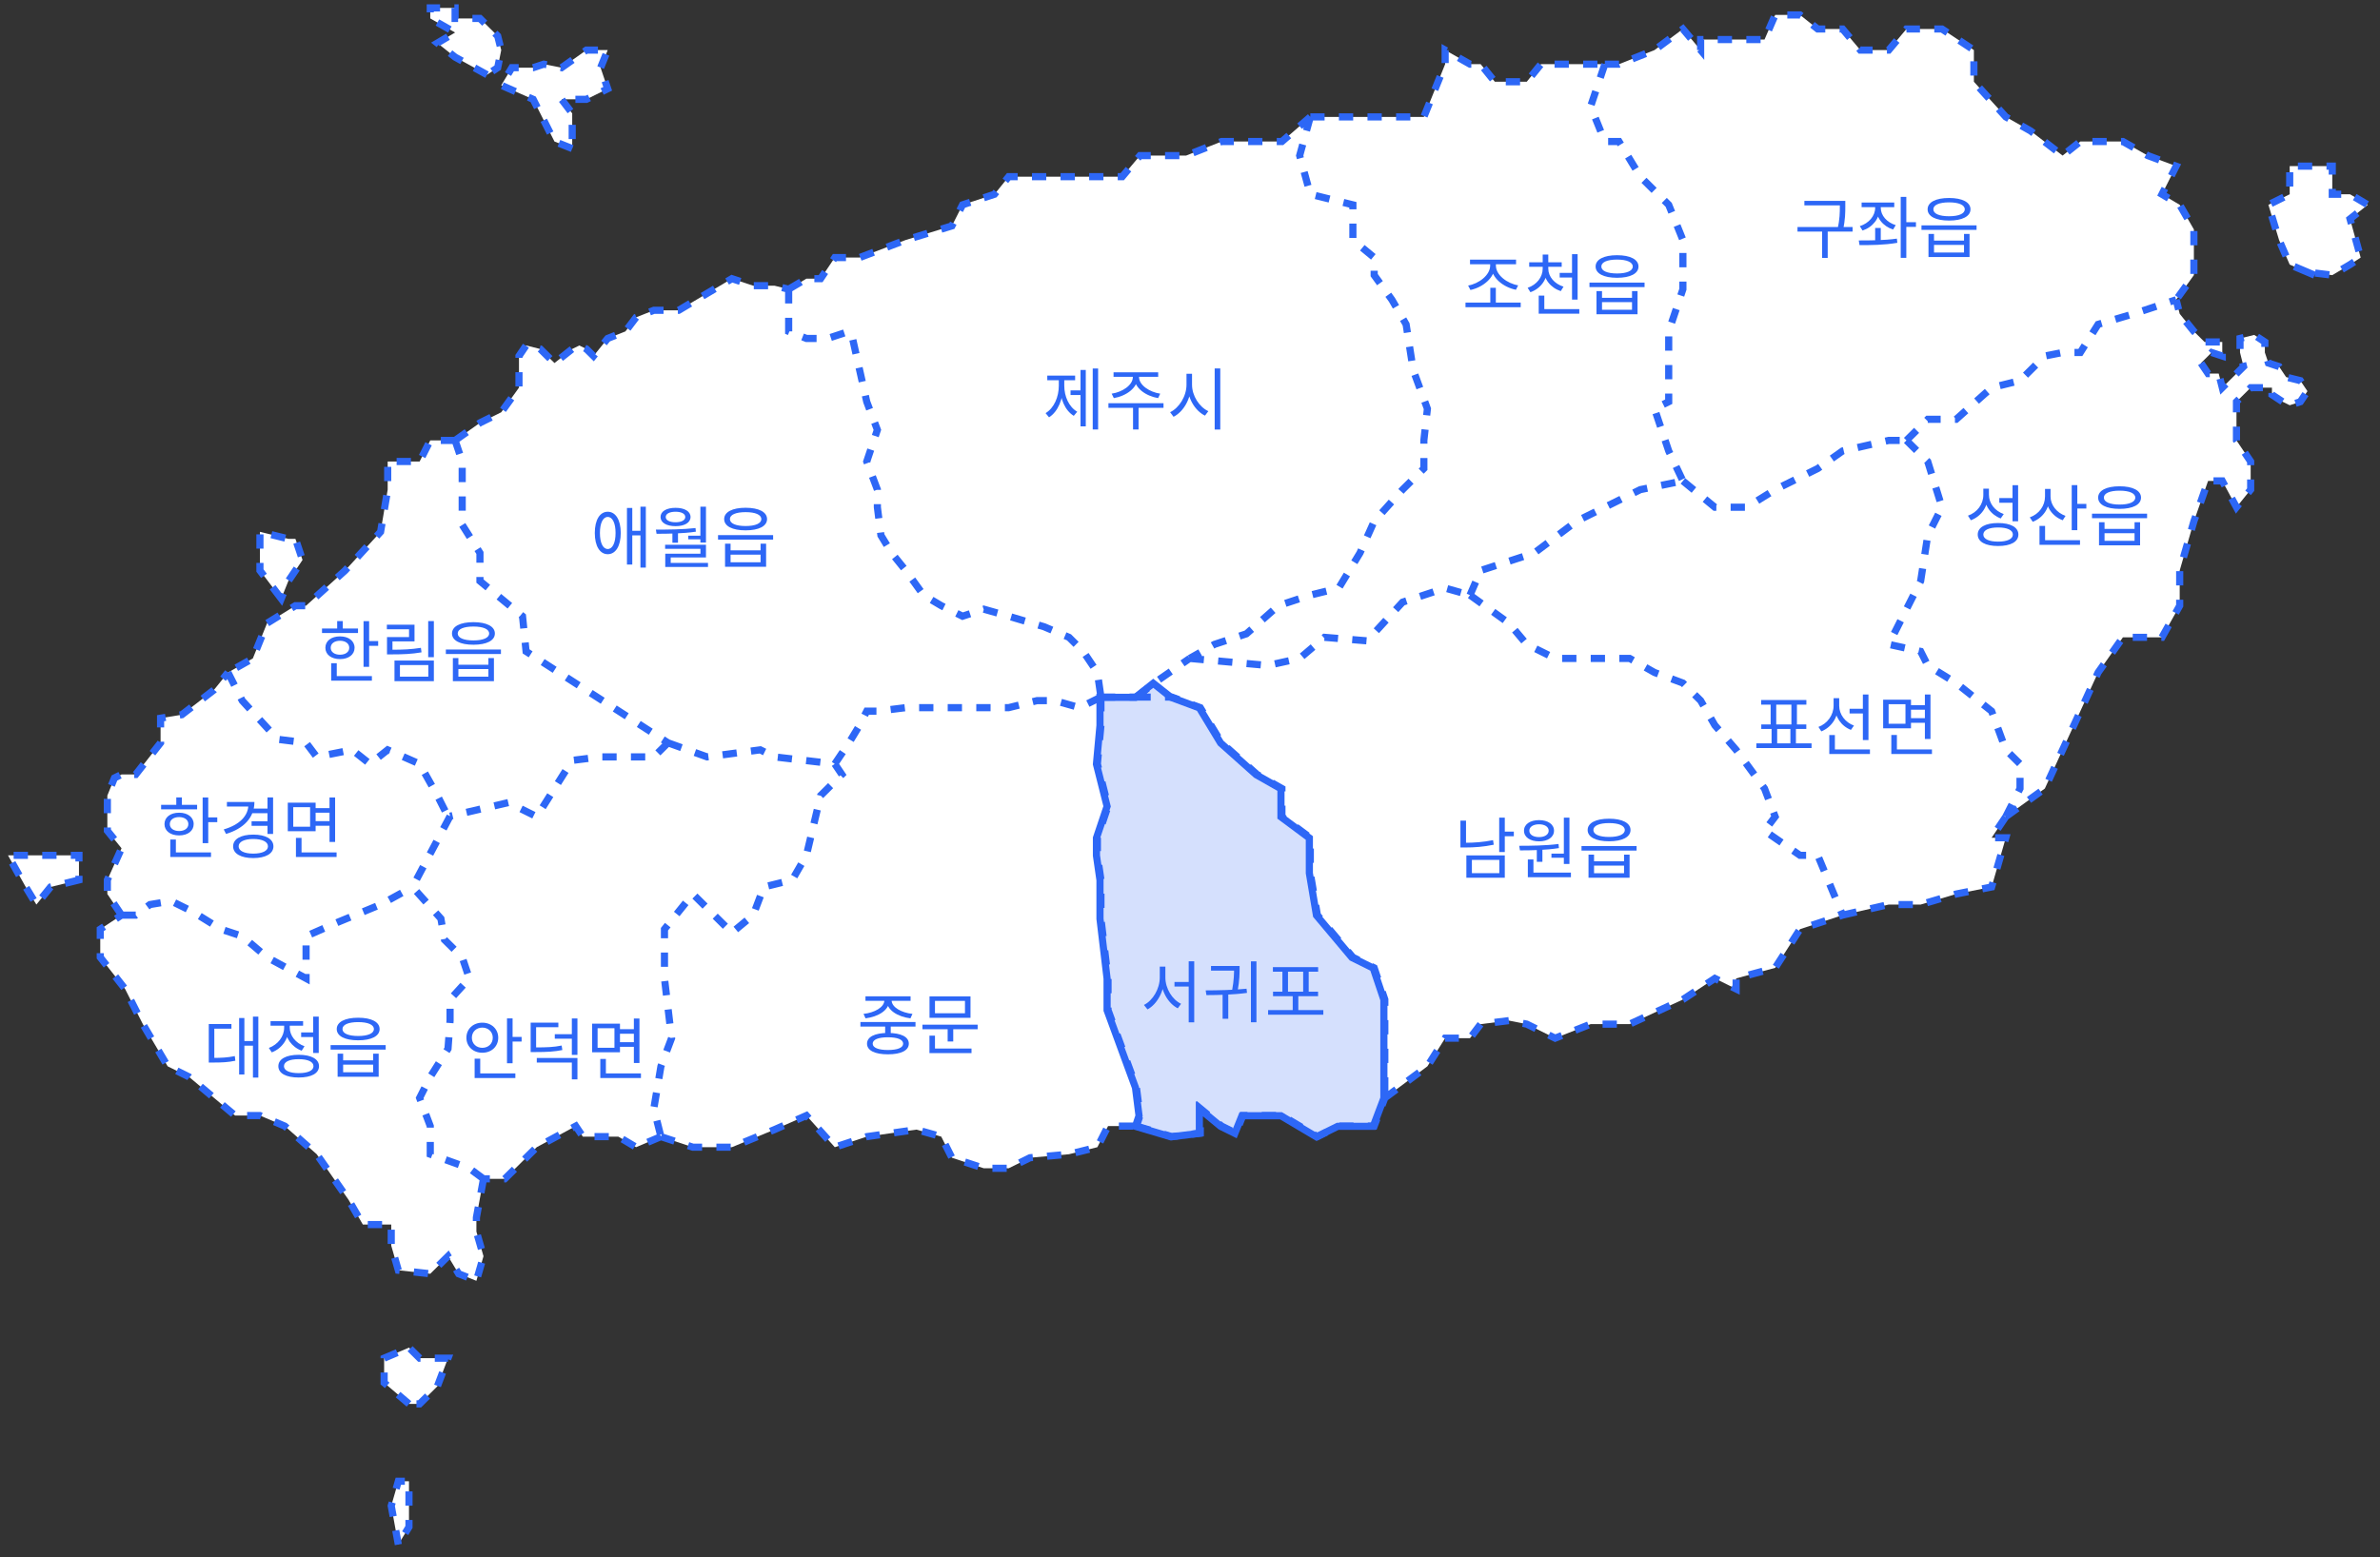 <svg width="353" height="231" viewBox="0 0 353 231" fill="none" xmlns="http://www.w3.org/2000/svg">
<rect x="0" y="0" width="353" height="231" fill="#333333" stroke="none"/>
<path d="M57.501 68.471H62.238L63.817 65.341H67.501L71.186 62.732L74.343 61.167L76.975 57.515V52.82L78.028 51.255L80.133 51.777L82.238 53.863L84.87 51.777L85.922 51.255L86.975 51.777L88.028 52.82L90.133 50.212L92.764 49.168L94.343 47.081L96.975 46.038H100.659L108.554 41.343L111.712 42.386H114.87L116.975 42.908L119.607 41.343H121.712L123.817 38.212H127.501L134.343 35.604L141.186 33.517L142.765 30.387L147.501 28.822L149.607 26.213H156.449H162.764H166.449L169.08 23.083H175.922L181.186 20.996H186.449H190.133L194.343 17.345H200.659H208.028H211.186L214.343 9.519V7.432L218.028 9.519H219.607L221.712 12.127H226.449L228.554 9.519H230.659H233.817H238.028H240.133L245.396 7.432L249.607 4.302L252.238 7.432V5.867H257.501H261.712L263.291 2.215H266.975L269.607 4.302H273.291L275.922 7.432H280.133L282.764 4.302H288.028L292.765 7.432V12.127L297.501 17.345L301.186 19.431L305.922 23.083L308.554 20.996H314.87L318.554 23.083L322.764 24.648L320.659 28.822L323.291 30.387L325.396 34.039V40.821L322.764 44.473L323.291 46.56L325.396 49.168L326.975 50.733H329.607V52.82L328.028 52.298L326.449 53.863L327.501 55.428H329.08L329.607 57.515L331.186 55.95L332.764 54.385L332.238 52.298V50.212L334.343 49.69L335.922 50.733V52.298L336.449 53.863L338.028 54.385L339.08 55.95L341.186 56.472L342.238 58.037L341.186 59.602L339.607 60.124L338.554 59.602L336.975 58.559V57.515H333.817L331.712 59.602V65.341L333.817 68.471V72.644L331.712 75.253L329.607 71.352H327.501L325.396 77.34L323.291 84.644V89.861L320.659 94.556H314.87L311.186 99.773L308.554 105.511L305.922 111.25L303.291 116.989L297.501 121.162L295.396 124.293H297.501L295.396 131.596L290.133 132.64L284.87 134.205H280.133L273.291 135.77L266.975 137.857L263.291 143.595L257.501 145.16V146.726L254.343 145.16L249.607 148.291L241.712 151.943H235.922L230.659 154.029L226.449 151.943L223.817 151.421L219.607 151.943L218.028 154.029H214.343L211.712 158.203L205.396 162.898L203.817 167.072H198.554L195.396 168.637L192.764 167.072L190.133 165.507H184.343L183.291 168.115L181.186 167.072L178.028 164.463V168.115L173.817 168.637L168.554 167.072H164.343L162.764 170.202L158.554 171.245L152.764 171.767L149.607 173.332H145.922L141.186 171.767L139.607 168.637L135.922 167.593L128.554 168.637L123.817 170.202L119.607 165.507L114.87 167.593L108.554 170.202H102.764L98.028 168.637L94.343 170.202L91.712 168.637H86.449L85.396 167.072L79.607 170.202L74.87 174.897H71.712L70.659 180.636V182.723L71.712 186.375L70.659 190.026L68.028 188.983L66.449 186.375L63.817 188.983L59.08 188.461L58.028 184.81V181.679H53.817L51.712 178.027L46.975 171.245L42.238 167.072L38.554 165.507H34.87L28.028 159.768L24.87 158.203L21.186 151.943L18.554 146.726L14.87 142.03V137.857L18.028 135.77L15.922 132.64V130.553L18.028 125.858L15.922 123.249V118.032L16.975 115.424L18.028 114.902H20.133L23.817 110.207V106.555L26.975 106.033L31.712 102.381L33.817 99.773L37.501 97.686L39.607 92.469L43.817 89.861H45.396L51.185 84.644L56.449 78.905L57.501 72.644V68.471Z" fill="white"/>
<path d="M338.028 35.604L339.607 39.256L342.238 40.374L345.922 40.821L348.554 39.256L350.133 38.212L348.554 32.474L351.186 30.387L348.554 28.822H345.922V24.648H339.607V28.822L336.449 30.387L338.028 35.604Z" fill="white"/>
<path d="M7.501 131.596L11.712 130.553V126.901H7.501H1.186L3.817 131.596L5.396 134.205L7.501 131.596Z" fill="white"/>
<path d="M38.554 84.644L41.712 88.817L42.764 86.209L44.87 83.078L43.817 79.948H42.764L38.554 78.905V84.644Z" fill="white"/>
<path d="M56.975 205.156L60.659 208.286H62.238L64.87 205.677L66.449 201.504H62.238L60.659 199.939L56.975 201.504V205.156Z" fill="white"/>
<path d="M58.028 223.415L59.08 229.154L60.659 226.545V223.415V219.763H59.08L58.028 223.415Z" fill="white"/>
<path d="M82.238 20.996L84.87 22.04V20.996V18.91V16.823L83.291 14.736H86.975L90.133 13.171L89.08 10.041L90.133 7.432H88.028H86.975L83.291 10.041L80.659 9.519L79.08 10.041H75.922L74.343 12.649L79.08 14.736L82.238 20.996Z" fill="white"/>
<path d="M67.501 8.476L72.238 11.084L73.817 10.041L74.343 7.432L73.817 5.345L71.186 2.737H67.501V1.172H63.817V2.737L67.501 4.824L64.87 6.389L67.501 8.476Z" fill="white"/>
<path d="M67.501 65.341H63.817L62.238 68.471H57.501V72.644L56.449 78.905L51.185 84.644L45.396 89.861H43.817L39.607 92.469L37.501 97.686L33.817 99.773M67.501 65.341L68.554 68.471V71.601V77.862L71.186 82.035V86.209L77.501 91.426L78.028 96.643L99.08 110.207M67.501 65.341L71.186 62.732L74.343 61.167L76.975 57.515V52.82L78.028 51.255L80.133 51.777L82.238 53.863L84.87 51.777L85.922 51.255L86.975 51.777L88.028 52.82L90.133 50.212L92.764 49.168L94.343 47.081L96.975 46.038H100.659L108.554 41.343L111.712 42.386H114.87L116.975 42.908M99.08 110.207L104.87 112.294L112.764 111.25L114.87 112.294L123.817 113.337M99.08 110.207L96.975 112.294H89.08L84.87 112.815L79.607 121.162L75.396 119.076L66.754 121.091M123.817 113.337L124.87 114.902L121.712 118.032L119.607 126.901L117.501 130.553L113.291 131.596L111.712 135.77L108.554 138.378L105.922 135.77L102.764 132.64L98.554 137.857V145.16L99.607 154.029L98.028 158.203L96.975 164.463L98.028 168.637M123.817 113.337L125.922 110.207L127.501 107.598L128.554 105.511H130.133L134.343 104.99H138.028H141.186H145.922H149.607L153.817 103.946H156.449L160.133 104.99L163.291 103.425M98.028 168.637L94.343 170.202L91.712 168.637H86.449L85.396 167.072L79.607 170.202L74.87 174.897H71.712M98.028 168.637L102.764 170.202H108.554L114.87 167.593L119.607 165.507L123.817 170.202L128.554 168.637L135.922 167.593L139.607 168.637L141.186 171.767L145.922 173.332H149.607L152.764 171.767L158.554 171.245L162.764 170.202L164.343 167.072H168.554M71.712 174.897L70.659 180.636V182.723L71.712 186.375L70.659 190.026L68.028 188.983L66.449 186.375L63.817 188.983L59.08 188.461L58.028 184.81V181.679H53.817L51.712 178.027L46.975 171.245L42.238 167.072L38.554 165.507H34.87L28.028 159.768L24.87 158.203L21.186 151.943L18.554 146.726L14.87 142.03V137.857L18.028 135.77M71.712 174.897L69.607 173.332L63.817 171.245V167.072L62.238 162.898L63.817 159.768L66.449 155.594L66.754 151.421V148.291L69.607 145.16L68.554 142.03L65.922 139.422L65.396 136.292L61.185 131.596M18.028 135.77L15.922 132.64V130.553L18.028 125.858L15.922 123.249V118.032L16.975 115.424L18.028 114.902H20.133L23.817 110.207V106.555L26.975 106.033L31.712 102.381L33.817 99.773M18.028 135.77H20.133L22.238 134.205L25.396 133.683L28.554 135.248L32.764 137.857L35.922 138.9L39.607 142.03L45.396 145.16V138.9L50.133 136.813L56.449 134.205L61.185 131.596M33.817 99.773L35.922 103.946L41.185 109.685L45.396 110.207L46.975 112.294L52.238 111.25L54.87 113.337L57.501 111.25L62.238 113.337L64.87 118.032L66.449 121.162L66.754 121.091M66.754 121.091L61.185 131.596M116.975 42.908V49.168L119.607 50.212H122.765L125.922 49.168L126.449 50.212L127.501 54.907L128.554 59.602L130.133 63.776L128.554 68.471L130.133 72.644V75.253L130.659 79.427L132.238 82.035L134.343 84.644L136.975 88.295L139.607 89.861L142.765 91.426L145.922 90.382L149.607 91.426L154.87 92.991L158.554 94.556L160.659 96.643L162.764 99.773L163.291 103.425M116.975 42.908L119.607 41.343H121.712L123.817 38.212H127.501L134.343 35.604L141.186 33.517L142.765 30.387L147.501 28.822L149.607 26.213H156.449H162.764H166.449L169.08 23.083H175.922L181.186 20.996H186.449H190.133L194.343 17.345M163.291 103.425V107.598L162.764 113.337L164.343 119.597L162.764 124.293V126.901L163.291 130.553V136.292L164.343 145.16V149.856L166.449 155.594L168.554 161.333L169.08 165.507L168.554 167.072M163.291 103.425H168.554M168.554 167.072L173.817 168.637L178.028 168.115V164.463L181.186 167.072L183.291 168.115L184.343 165.507H190.133L192.764 167.072L195.396 168.637L198.554 167.072H203.817L205.396 162.898M168.554 103.425H173.817L178.028 104.99L181.186 110.207L186.449 114.902L190.133 116.989V121.162L194.343 124.293V129.51L195.396 135.77L200.659 142.03L203.817 143.595L205.396 148.291V151.421V162.898M168.554 103.425L171.186 101.338L176.449 97.686M205.396 162.898L211.712 158.203L214.343 154.029H218.028L219.607 151.943L223.817 151.421L226.449 151.943L230.659 154.029L235.922 151.943H241.712L249.607 148.291L254.343 145.16L257.501 146.726V145.16L263.291 143.595L266.975 137.857L273.291 135.77M194.343 17.345L192.764 23.083L194.343 28.822L200.659 30.387V35.604L203.817 38.212V40.821L206.449 44.473L208.554 48.125L209.607 54.907L211.712 60.645L211.186 65.341V69.514L208.028 72.644L203.817 77.34L201.712 82.035L198.554 87.252L194.343 88.295L189.607 89.861L184.87 94.034L180.133 95.599L176.449 97.686M194.343 17.345H200.659H208.028H211.186L214.343 9.519V7.432L218.028 9.519H219.607L221.712 12.127H226.449L228.554 9.519H230.659H233.817H238.028M176.449 97.686L188.028 98.729L192.764 97.686L196.449 94.556L202.764 95.078L208.028 89.339L214.343 87.252L218.028 88.295M218.028 88.295L223.817 92.469L226.449 95.599L230.659 97.686H238.028H241.712L245.396 99.773L249.607 101.338L252.238 103.946L254.343 107.598L257.501 111.25L261.712 116.989L263.291 121.162L261.712 123.249L266.975 126.901H269.607L273.291 135.77M218.028 88.295L219.607 84.644L227.576 82.035L233.817 77.34L243.291 72.644L249.607 71.352M273.291 135.77L280.133 134.205H284.87L290.133 132.64L295.396 131.596L297.501 124.293H295.396L297.501 121.162M238.028 9.519L235.922 15.779L238.028 20.996H240.133L243.291 26.213L247.501 30.387L249.607 35.604V42.908L247.501 49.168V54.907V59.602L245.396 60.645L247.501 66.906L249.607 71.352M238.028 9.519H240.133L245.396 7.432L249.607 4.302L252.238 7.432V5.867H257.501H261.712L263.291 2.215H266.975L269.607 4.302H273.291L275.922 7.432H280.133L282.764 4.302H288.028L292.765 7.432V12.127L297.501 17.345L301.186 19.431L305.922 23.083L308.554 20.996H314.87L318.554 23.083L322.764 24.648L320.659 28.822L323.291 30.387L325.396 34.039V40.821L322.764 44.473M249.607 71.352L254.343 75.253H259.08L263.291 72.644L269.607 69.514L273.291 66.906L280.133 65.341H282.764M282.764 65.341L285.922 68.471L288.028 75.253L285.922 79.427L284.87 86.209L282.764 90.382L280.133 95.599L284.87 96.643L285.922 98.729L290.133 101.338L295.396 105.511L297.501 111.25L299.607 113.337V116.989L297.501 121.162M282.764 65.341L285.922 62.211H290.133L295.396 57.515L299.607 56.472L303.291 52.82L305.922 52.298H308.554L311.186 48.125L316.449 46.56L322.764 44.473M297.501 121.162L303.291 116.989L305.922 111.25L308.554 105.511L311.186 99.773L314.87 94.556H320.659L323.291 89.861V84.644L325.396 77.34L327.501 71.352H329.607L331.712 75.253L333.817 72.644V68.471L331.712 65.341V59.602L333.817 57.515H336.975V58.559L338.554 59.602L339.607 60.124L341.186 59.602L342.238 58.037L341.186 56.472L339.08 55.95L338.028 54.385L336.449 53.863L335.922 52.298V50.733L334.343 49.69L332.238 50.212V52.298L332.764 54.385L331.186 55.95L329.607 57.515L329.08 55.428H327.501L326.449 53.863L328.028 52.298L329.607 52.82V50.733H326.975L325.396 49.168L323.291 46.56L322.764 44.473M343.291 40.821L342.238 40.374M342.238 40.374L339.607 39.256L338.028 35.604L336.449 30.387L339.607 28.822V24.648H345.922V28.822H348.554L351.186 30.387L348.554 32.474L350.133 38.212L348.554 39.256L345.922 40.821L342.238 40.374ZM11.712 130.553L7.501 131.596L5.396 134.205L3.817 131.596L1.186 126.901H7.501H11.712V130.553ZM41.712 88.817L38.554 84.644V78.905L42.764 79.948H43.817L44.87 83.078L42.764 86.209L41.712 88.817ZM60.659 208.286L56.975 205.156V201.504L60.659 199.939L62.238 201.504H66.449L64.87 205.677L62.238 208.286H60.659ZM59.08 229.154L58.028 223.415L59.08 219.763H60.659V223.415V226.545L59.08 229.154ZM84.87 22.04L82.238 20.996L79.08 14.736L74.343 12.649L75.922 10.041H79.08L80.659 9.519L83.291 10.041L86.975 7.432H88.028H90.133L89.08 10.041L90.133 13.171L86.975 14.736H83.291L84.87 16.823V18.91V20.996V22.04ZM72.238 11.084L67.501 8.476L64.87 6.389L67.501 4.824L63.817 2.737V1.172H67.501V2.737H71.186L73.817 5.345L74.343 7.432L73.817 10.041L72.238 11.084Z" stroke="#2D67F6" stroke-width="1.061" stroke-dasharray="2.12 2.12"/>
<path d="M163.15 107.631V103.458H168.413L171.045 101.371L173.677 103.458L177.887 105.023L181.045 110.24L186.308 114.935L189.992 117.022V121.196L194.203 124.326V129.543L195.256 135.803L200.519 142.064L203.677 143.629L205.256 148.324V151.454V162.931L203.677 167.105H198.413L195.256 168.67L192.624 167.105L189.992 165.54H184.203L183.15 168.148L181.045 167.105L177.887 164.497V168.148L173.677 168.67L168.413 167.105L168.94 165.54L168.413 161.366L166.308 155.628L164.203 149.889V145.194L163.15 136.325V130.586L162.624 126.934V124.326L164.203 119.631L162.624 113.37L163.15 107.631Z" fill="#2D67F6" fill-opacity="0.2" stroke="#2D67F6" stroke-width="1.061" stroke-linecap="round"/>
<path d="M162.072 54.675V63.715H162.872V54.675H162.072ZM158.782 57.916V58.605H160.512V57.916H158.782ZM160.262 54.886V63.255H161.042V54.886H160.262ZM157.042 56.075V57.225C157.042 58.886 156.342 60.535 155.082 61.295L155.592 61.916C156.922 61.075 157.682 59.206 157.682 57.225V56.075H157.042ZM157.212 56.075V57.225C157.212 59.115 157.942 60.895 159.262 61.696L159.772 61.086C158.532 60.365 157.852 58.795 157.852 57.225V56.075H157.212ZM155.332 55.725V56.416H159.462V55.725H155.332ZM168.021 55.566V55.946C168.021 57.136 166.471 58.175 164.881 58.406L165.201 59.066C167.021 58.755 168.741 57.566 168.741 55.946V55.566H168.021ZM168.231 55.566V55.946C168.231 57.566 169.941 58.755 171.771 59.066L172.081 58.406C170.501 58.175 168.941 57.136 168.941 55.946V55.566H168.231ZM168.051 60.266V63.715H168.871V60.266H168.051ZM164.401 59.825V60.505H172.571V59.825H164.401ZM165.161 55.236V55.906H171.781V55.236H165.161ZM175.981 55.456V57.075C175.981 58.785 174.891 60.516 173.551 61.156L174.061 61.836C175.541 61.086 176.661 59.156 176.661 57.075V55.456H175.981ZM176.121 55.456V57.075C176.121 59.086 177.251 60.946 178.721 61.666L179.221 61.005C177.881 60.386 176.801 58.725 176.801 57.075V55.456H176.121ZM180.161 54.666V63.725H180.991V54.666H180.161Z" fill="#2D67F6"/>
<path d="M174.197 145.689V146.369H176.717V145.689H174.197ZM172.017 143.409V145.019C172.017 146.699 170.997 148.439 169.667 149.099L170.197 149.759C171.627 148.989 172.697 147.049 172.697 145.019V143.409H172.017ZM172.177 143.409V145.019C172.177 146.999 173.227 148.859 174.687 149.599L175.177 148.929C173.867 148.309 172.847 146.669 172.847 145.019V143.409H172.177ZM176.307 142.619V151.679H177.127V142.619H176.307ZM181.336 147.379V151.149H182.176V147.379H181.336ZM185.536 142.629V151.669H186.356V142.629H185.536ZM178.936 147.639C180.726 147.629 182.926 147.589 184.956 147.309L184.886 146.689C182.896 146.899 180.656 146.929 178.826 146.939L178.936 147.639ZM179.616 143.319V144.009H183.356V143.319H179.616ZM183.036 143.319V143.689C183.036 144.309 183.036 145.399 182.736 146.989L183.556 147.059C183.856 145.449 183.856 144.319 183.856 143.689V143.319H183.036ZM188.085 149.859V150.549H196.275V149.859H188.085ZM191.735 147.519V150.169H192.565V147.519H191.735ZM188.795 143.489V144.169H195.505V143.489H188.795ZM188.815 147.129V147.799H195.495V147.129H188.815ZM190.205 144.039V147.249H191.035V144.039H190.205ZM193.285 144.039V147.249H194.105V144.039H193.285Z" fill="#2D67F6"/>
<path d="M53.92 92.156V98.936H54.75V92.156H53.92ZM54.49 95.116V95.816H56.09V95.116H54.49ZM47.76 93.246V93.916H53.1V93.246H47.76ZM50.43 94.416C49.14 94.416 48.26 95.086 48.26 96.106C48.26 97.116 49.14 97.786 50.43 97.786C51.71 97.786 52.59 97.116 52.59 96.106C52.59 95.086 51.71 94.416 50.43 94.416ZM50.43 95.066C51.24 95.066 51.8 95.476 51.8 96.106C51.8 96.726 51.24 97.136 50.43 97.136C49.61 97.136 49.05 96.726 49.05 96.106C49.05 95.476 49.61 95.066 50.43 95.066ZM50.01 92.146V93.596H50.84V92.146H50.01ZM49.12 100.306V100.986H55.16V100.306H49.12ZM49.12 98.396V100.596H49.95V98.396H49.12ZM63.51 92.146V97.506H64.35V92.146H63.51ZM57.4 96.396V97.086H58.13C59.809 97.086 61.029 97.036 62.52 96.786L62.429 96.116C60.98 96.346 59.77 96.396 58.13 96.396H57.4ZM57.38 92.686V93.366H60.669V94.516H57.4V96.806H58.209V95.156H61.48V92.686H57.38ZM58.51 98.006V101.066H64.35V98.006H58.51ZM63.529 98.666V100.396H59.319V98.666H63.529ZM70.219 92.306C68.249 92.306 67.039 92.936 67.039 93.986C67.039 95.036 68.249 95.656 70.219 95.656C72.179 95.656 73.399 95.036 73.399 93.986C73.399 92.936 72.179 92.306 70.219 92.306ZM70.219 92.956C71.659 92.956 72.549 93.336 72.549 93.986C72.549 94.636 71.659 95.016 70.219 95.016C68.769 95.016 67.889 94.636 67.889 93.986C67.889 93.336 68.769 92.956 70.219 92.956ZM67.169 97.636V101.066H73.259V97.636H72.439V98.626H67.989V97.636H67.169ZM67.989 99.266H72.439V100.396H67.989V99.266ZM66.129 96.366V97.036H74.299V96.366H66.129Z" fill="#2D67F6"/>
<path d="M75.197 151.089V157.749H76.027V151.089H75.197ZM75.767 153.839V154.529H77.367V153.839H75.767ZM70.397 159.259V159.939H76.437V159.259H70.397ZM70.397 157.069V159.529H71.227V157.069H70.397ZM71.537 151.729C70.187 151.729 69.177 152.659 69.177 153.959C69.177 155.269 70.187 156.189 71.537 156.189C72.887 156.189 73.897 155.269 73.897 153.959C73.897 152.659 72.887 151.729 71.537 151.729ZM71.537 152.459C72.417 152.459 73.087 153.079 73.087 153.959C73.087 154.849 72.417 155.459 71.537 155.459C70.657 155.459 69.987 154.849 69.987 153.959C69.987 153.079 70.657 152.459 71.537 152.459ZM78.706 155.399V156.089H79.376C81.176 156.089 82.206 156.029 83.406 155.789L83.306 155.119C82.146 155.359 81.146 155.399 79.376 155.399H78.706ZM78.706 151.729V155.619H79.516V152.399H82.816V151.729H78.706ZM79.616 156.969V157.649H84.816V160.139H85.646V156.969H79.616ZM84.816 151.099V156.509H85.646V151.099H84.816ZM82.286 153.439V154.109H85.046V153.439H82.286ZM91.745 152.689V153.369H94.275V152.689H91.745ZM91.745 154.619V155.309H94.295V154.619H91.745ZM87.825 151.879V156.119H91.955V151.879H87.825ZM91.135 152.549V155.449H88.635V152.549H91.135ZM94.015 151.109V157.709H94.845V151.109H94.015ZM89.035 159.259V159.939H95.065V159.259H89.035ZM89.035 157.109V159.569H89.865V157.109H89.035Z" fill="#2D67F6"/>
<path d="M30.056 118.316V125.096H30.886V118.316H30.056ZM30.626 121.276V121.976H32.226V121.276H30.626ZM23.896 119.406V120.076H29.236V119.406H23.896ZM26.566 120.576C25.276 120.576 24.396 121.246 24.396 122.266C24.396 123.276 25.276 123.946 26.566 123.946C27.846 123.946 28.726 123.276 28.726 122.266C28.726 121.246 27.846 120.576 26.566 120.576ZM26.566 121.226C27.376 121.226 27.936 121.636 27.936 122.266C27.936 122.886 27.376 123.296 26.566 123.296C25.746 123.296 25.186 122.886 25.186 122.266C25.186 121.636 25.746 121.226 26.566 121.226ZM26.146 118.306V119.756H26.976V118.306H26.146ZM25.256 126.466V127.146H31.296V126.466H25.256ZM25.256 124.556V126.756H26.086V124.556H25.256ZM37.395 119.966V120.646H39.815V119.966H37.395ZM37.315 121.846V122.526H39.755V121.846H37.315ZM39.675 118.306V123.726H40.505V118.306H39.675ZM36.845 118.986V119.346C36.845 121.056 35.495 122.386 33.185 123.056L33.525 123.726C36.125 122.946 37.735 121.316 37.735 118.986H36.845ZM33.655 118.986V119.666H37.415V118.986H33.655ZM37.565 123.826C35.735 123.826 34.575 124.476 34.575 125.566C34.575 126.656 35.735 127.306 37.565 127.306C39.395 127.306 40.555 126.656 40.555 125.566C40.555 124.476 39.395 123.826 37.565 123.826ZM37.565 124.476C38.895 124.476 39.745 124.886 39.745 125.566C39.745 126.246 38.895 126.646 37.565 126.646C36.245 126.646 35.395 126.246 35.395 125.566C35.395 124.886 36.245 124.476 37.565 124.476ZM46.604 119.896V120.576H49.134V119.896H46.604ZM46.604 121.826V122.516H49.154V121.826H46.604ZM42.684 119.086V123.326H46.814V119.086H42.684ZM45.994 119.756V122.656H43.494V119.756H45.994ZM48.874 118.316V124.916H49.704V118.316H48.874ZM43.894 126.466V127.146H49.924V126.466H43.894ZM43.894 124.316V126.776H44.724V124.316H43.894Z" fill="#2D67F6"/>
<path d="M37.517 150.834V159.874H38.316V150.834H37.517ZM35.986 154.454V155.144H37.727V154.454H35.986ZM35.467 151.034V159.414H36.246V151.034H35.467ZM30.966 156.954V157.644H31.556C32.916 157.644 33.827 157.604 34.907 157.374L34.827 156.684C33.776 156.904 32.877 156.954 31.556 156.954H30.966ZM30.966 151.934V157.264H31.787V152.614H34.327V151.934H30.966ZM44.666 153.174V153.864H46.706V153.174H44.666ZM46.446 150.834V156.224H47.276V150.834H46.446ZM44.306 156.494C42.436 156.494 41.286 157.124 41.286 158.184C41.286 159.254 42.436 159.864 44.306 159.864C46.166 159.864 47.316 159.254 47.316 158.184C47.316 157.124 46.166 156.494 44.306 156.494ZM44.306 157.144C45.666 157.144 46.496 157.524 46.496 158.184C46.496 158.834 45.666 159.214 44.306 159.214C42.946 159.214 42.116 158.834 42.116 158.184C42.116 157.524 42.946 157.144 44.306 157.144ZM42.146 151.744V152.474C42.146 153.774 41.216 154.984 39.876 155.474L40.306 156.134C41.806 155.574 42.826 154.144 42.826 152.474V151.744H42.146ZM42.306 151.744V152.474C42.306 153.994 43.276 155.354 44.746 155.884L45.166 155.224C43.856 154.764 42.976 153.644 42.976 152.474V151.744H42.306ZM40.126 151.494V152.174H44.956V151.494H40.126ZM53.125 150.994C51.155 150.994 49.945 151.624 49.945 152.674C49.945 153.724 51.155 154.344 53.125 154.344C55.085 154.344 56.305 153.724 56.305 152.674C56.305 151.624 55.085 150.994 53.125 150.994ZM53.125 151.644C54.565 151.644 55.455 152.024 55.455 152.674C55.455 153.324 54.565 153.704 53.125 153.704C51.675 153.704 50.795 153.324 50.795 152.674C50.795 152.024 51.675 151.644 53.125 151.644ZM50.075 156.324V159.754H56.165V156.324H55.345V157.314H50.895V156.324H50.075ZM50.895 157.954H55.345V159.084H50.895V157.954ZM49.035 155.054V155.724H57.205V155.054H49.035Z" fill="#2D67F6"/>
<path d="M217.361 44.893V45.583H225.551V44.893H217.361ZM221.041 42.703V45.123H221.861V42.703H221.041ZM221.021 38.843V39.403C221.021 40.833 219.311 42.103 217.751 42.363L218.091 43.023C219.871 42.653 221.721 41.253 221.721 39.403V38.843H221.021ZM221.171 38.843V39.403C221.171 41.253 223.031 42.633 224.841 42.993L225.171 42.333C223.591 42.073 221.871 40.833 221.871 39.403V38.843H221.171ZM218.031 38.523V39.203H224.861V38.523H218.031ZM228.811 39.403V39.853C228.811 41.123 227.921 42.243 226.581 42.703L226.991 43.353C228.501 42.823 229.491 41.483 229.491 39.853V39.403H228.811ZM228.951 39.403V39.853C228.951 41.413 229.981 42.693 231.491 43.193L231.901 42.533C230.561 42.113 229.641 41.053 229.641 39.853V39.403H228.951ZM226.811 38.913V39.583H231.631V38.913H226.811ZM228.811 37.763V39.163H229.641V37.763H228.811ZM231.331 40.483V41.173H233.611V40.483H231.331ZM233.161 37.713V44.453H233.991V37.713H233.161ZM228.221 45.863V46.543H234.241V45.863H228.221ZM228.221 43.853V46.233H229.051V43.853H228.221ZM239.84 37.863C237.87 37.863 236.66 38.493 236.66 39.543C236.66 40.593 237.87 41.213 239.84 41.213C241.8 41.213 243.02 40.593 243.02 39.543C243.02 38.493 241.8 37.863 239.84 37.863ZM239.84 38.513C241.28 38.513 242.17 38.893 242.17 39.543C242.17 40.193 241.28 40.573 239.84 40.573C238.39 40.573 237.51 40.193 237.51 39.543C237.51 38.893 238.39 38.513 239.84 38.513ZM236.79 43.193V46.623H242.88V43.193H242.06V44.183H237.61V43.193H236.79ZM237.61 44.823H242.06V45.953H237.61V44.823ZM235.75 41.923V42.593H243.92V41.923H235.75Z" fill="#2D67F6"/>
<path d="M222.36 121.306V126.416H223.19V121.306H222.36ZM222.97 123.376V124.066H224.53V123.376H222.97ZM217.49 126.906V130.226H223.19V126.906H217.49ZM222.38 127.576V129.546H218.31V127.576H222.38ZM216.61 121.756V125.376H217.44V121.756H216.61ZM216.61 125.036V125.736H217.32C218.67 125.736 220.02 125.646 221.55 125.326L221.45 124.646C219.97 124.946 218.62 125.036 217.32 125.036H216.61ZM227.939 125.856V127.866H228.769V125.856H227.939ZM231.949 121.306V128.186H232.779V121.306H231.949ZM226.609 129.466V130.146H232.999V129.466H226.609ZM226.609 127.516V129.656H227.439V127.516H226.609ZM225.439 126.166C227.079 126.166 229.269 126.136 231.219 125.826L231.159 125.216C229.239 125.466 226.999 125.486 225.329 125.486L225.439 126.166ZM230.109 126.646V127.256H232.159V126.646H230.109ZM228.269 121.676C226.939 121.676 226.039 122.296 226.039 123.246C226.039 124.206 226.939 124.826 228.269 124.826C229.589 124.826 230.489 124.206 230.489 123.246C230.489 122.296 229.589 121.676 228.269 121.676ZM228.269 122.296C229.109 122.296 229.699 122.666 229.699 123.246C229.699 123.826 229.109 124.196 228.269 124.196C227.419 124.196 226.829 123.826 226.829 123.246C226.829 122.666 227.419 122.296 228.269 122.296ZM238.658 121.466C236.688 121.466 235.478 122.096 235.478 123.146C235.478 124.196 236.688 124.816 238.658 124.816C240.618 124.816 241.838 124.196 241.838 123.146C241.838 122.096 240.618 121.466 238.658 121.466ZM238.658 122.116C240.098 122.116 240.988 122.496 240.988 123.146C240.988 123.796 240.098 124.176 238.658 124.176C237.208 124.176 236.328 123.796 236.328 123.146C236.328 122.496 237.208 122.116 238.658 122.116ZM235.608 126.796V130.226H241.698V126.796H240.878V127.786H236.428V126.796H235.608ZM236.428 128.426H240.878V129.556H236.428V128.426ZM234.568 125.526V126.196H242.738V125.526H234.568Z" fill="#2D67F6"/>
<path d="M90.14 75.924C88.97 75.924 88.22 77.134 88.22 79.074C88.22 81.014 88.97 82.224 90.14 82.224C91.31 82.224 92.07 81.014 92.07 79.074C92.07 77.134 91.31 75.924 90.14 75.924ZM90.14 76.694C90.85 76.694 91.3 77.614 91.3 79.074C91.3 80.534 90.85 81.454 90.14 81.454C89.43 81.454 88.98 80.534 88.98 79.074C88.98 77.614 89.43 76.694 90.14 76.694ZM94.99 75.174V84.214H95.79V75.174H94.99ZM93.56 78.754V79.434H95.29V78.754H93.56ZM92.99 75.364V83.764H93.78V75.364H92.99ZM99.73 78.914V80.524H100.56V78.914H99.73ZM103.88 75.174V80.494H104.71V75.174H103.88ZM97.38 79.194C99.07 79.194 101.23 79.174 103.21 78.884L103.16 78.344C101.23 78.564 99.02 78.574 97.28 78.574L97.38 79.194ZM98.65 80.824V81.424H103.89V82.154H98.67V83.724H99.48V82.704H104.71V80.824H98.65ZM98.67 83.514V84.114H105.01V83.514H98.67ZM102.08 79.474V80.014H104.14V79.474H102.08ZM100.2 75.344C98.85 75.344 97.97 75.864 97.97 76.704C97.97 77.544 98.85 78.064 100.2 78.064C101.54 78.064 102.42 77.544 102.42 76.704C102.42 75.864 101.54 75.344 100.2 75.344ZM100.2 75.924C101.07 75.924 101.64 76.224 101.64 76.704C101.64 77.184 101.07 77.484 100.2 77.484C99.31 77.484 98.74 77.184 98.74 76.704C98.74 76.224 99.31 75.924 100.2 75.924ZM110.589 75.334C108.619 75.334 107.409 75.964 107.409 77.014C107.409 78.064 108.619 78.684 110.589 78.684C112.549 78.684 113.769 78.064 113.769 77.014C113.769 75.964 112.549 75.334 110.589 75.334ZM110.589 75.984C112.029 75.984 112.919 76.364 112.919 77.014C112.919 77.664 112.029 78.044 110.589 78.044C109.139 78.044 108.259 77.664 108.259 77.014C108.259 76.364 109.139 75.984 110.589 75.984ZM107.539 80.664V84.094H113.629V80.664H112.809V81.654H108.359V80.664H107.539ZM108.359 82.294H112.809V83.424H108.359V82.294ZM106.499 79.394V80.064H114.669V79.394H106.499Z" fill="#2D67F6"/>
<path d="M131.286 151.924V153.504H132.116V151.924H131.286ZM127.616 151.634V152.304H135.786V151.634H127.616ZM131.696 153.254C129.756 153.254 128.596 153.824 128.596 154.844C128.596 155.854 129.756 156.424 131.696 156.424C133.636 156.424 134.796 155.854 134.796 154.844C134.796 153.824 133.636 153.254 131.696 153.254ZM131.696 153.894C133.116 153.894 133.956 154.234 133.956 154.844C133.956 155.444 133.116 155.784 131.696 155.784C130.286 155.784 129.436 155.444 129.436 154.844C129.436 154.234 130.286 153.894 131.696 153.894ZM131.166 148.144V148.414C131.166 149.444 129.696 150.254 128.076 150.424L128.376 151.084C130.246 150.854 131.906 149.874 131.906 148.414V148.144H131.166ZM131.516 148.144V148.414C131.516 149.874 133.166 150.854 135.036 151.084L135.336 150.424C133.716 150.254 132.246 149.444 132.246 148.414V148.144H131.516ZM128.366 147.814V148.484H135.056V147.814H128.366ZM136.815 152.024V152.704H145.005V152.024H136.815ZM140.555 152.444V154.524H141.385V152.444H140.555ZM137.865 147.824V151.004H143.945V147.824H137.865ZM143.125 148.494V150.334H138.675V148.494H143.125ZM137.855 155.564V156.244H144.095V155.564H137.855ZM137.855 153.654V155.804H138.675V153.654H137.855Z" fill="#2D67F6"/>
<path d="M267.624 29.803V30.473H273.274V29.803H267.624ZM266.604 33.683V34.363H274.774V33.683H266.604ZM270.254 34.133V38.263H271.084V34.133H270.254ZM272.884 29.803V30.583C272.884 31.493 272.884 32.543 272.534 34.003L273.354 34.113C273.694 32.583 273.694 31.523 273.694 30.583V29.803H272.884ZM278.123 30.293V30.823C278.123 32.053 277.183 33.123 275.843 33.553L276.253 34.203C277.763 33.703 278.803 32.413 278.803 30.823V30.293H278.123ZM278.273 30.293V30.823C278.273 32.333 279.283 33.573 280.783 34.053L281.173 33.403C279.853 32.993 278.953 31.973 278.953 30.823V30.293H278.273ZM276.113 30.043V30.733H280.953V30.043H276.113ZM278.123 33.823V35.923H278.953V33.823H278.123ZM282.503 32.963V33.663H284.173V32.963H282.503ZM281.913 29.213V38.253H282.743V29.213H281.913ZM275.803 36.363C277.363 36.373 279.483 36.363 281.413 36.023L281.343 35.403C279.483 35.673 277.283 35.673 275.693 35.673L275.803 36.363ZM289.082 29.373C287.112 29.373 285.902 30.003 285.902 31.053C285.902 32.103 287.112 32.723 289.082 32.723C291.042 32.723 292.262 32.103 292.262 31.053C292.262 30.003 291.042 29.373 289.082 29.373ZM289.082 30.023C290.522 30.023 291.412 30.403 291.412 31.053C291.412 31.703 290.522 32.083 289.082 32.083C287.632 32.083 286.752 31.703 286.752 31.053C286.752 30.403 287.632 30.023 289.082 30.023ZM286.032 34.703V38.133H292.122V34.703H291.302V35.693H286.852V34.703H286.032ZM286.852 36.333H291.302V37.463H286.852V36.333ZM284.992 33.433V34.103H293.162V33.433H284.992Z" fill="#2D67F6"/>
<path d="M262.76 107.931V110.511H263.59V107.931H262.76ZM265.55 107.931V110.511H266.37V107.931H265.55ZM260.5 110.291V110.981H268.69V110.291H260.5ZM261.21 103.861V104.541H267.92V103.861H261.21ZM261.23 107.481V108.151H267.91V107.481H261.23ZM262.62 104.411V107.621H263.45V104.411H262.62ZM265.7 104.411V107.621H266.52V104.411H265.7ZM274.329 105.161V105.851H276.609V105.161H274.329ZM271.959 103.581V104.691C271.959 106.071 271.049 107.351 269.709 107.851L270.139 108.511C271.649 107.901 272.629 106.441 272.629 104.691V103.581H271.959ZM272.119 103.581V104.721C272.119 106.331 273.089 107.731 274.529 108.291L274.979 107.651C273.669 107.171 272.789 105.981 272.789 104.721V103.581H272.119ZM276.299 103.041V109.801H277.129V103.041H276.299ZM271.319 111.191V111.871H277.349V111.191H271.319ZM271.319 109.051V111.511H272.149V109.051H271.319ZM283.228 104.621V105.301H285.758V104.621H283.228ZM283.228 106.551V107.241H285.778V106.551H283.228ZM279.308 103.811V108.051H283.438V103.811H279.308ZM282.618 104.481V107.381H280.118V104.481H282.618ZM285.498 103.041V109.641H286.328V103.041H285.498ZM280.518 111.191V111.871H286.548V111.191H280.518ZM280.518 109.041V111.501H281.348V109.041H280.518Z" fill="#2D67F6"/>
<path d="M294.166 72.498V73.428C294.166 74.808 293.266 76.018 291.886 76.508L292.316 77.188C293.866 76.608 294.856 75.178 294.856 73.428V72.498H294.166ZM294.316 72.498V73.398C294.316 75.038 295.286 76.368 296.746 76.918L297.196 76.268C295.876 75.808 294.996 74.678 294.996 73.398V72.498H294.316ZM298.496 71.988V77.338H299.326V71.988H298.496ZM296.356 77.598C294.486 77.598 293.336 78.228 293.336 79.308C293.336 80.388 294.486 81.008 296.356 81.008C298.216 81.008 299.366 80.388 299.366 79.308C299.366 78.228 298.216 77.598 296.356 77.598ZM296.356 78.258C297.716 78.258 298.546 78.648 298.546 79.308C298.546 79.968 297.716 80.358 296.356 80.358C294.996 80.358 294.166 79.968 294.166 79.308C294.166 78.648 294.996 78.258 296.356 78.258ZM296.536 73.898V74.588H298.676V73.898H296.536ZM303.316 72.538V73.648C303.316 75.048 302.436 76.268 301.056 76.758L301.496 77.418C303.016 76.828 303.996 75.418 303.996 73.648V72.538H303.316ZM303.456 72.538V73.678C303.456 75.268 304.456 76.648 305.946 77.188L306.356 76.538C305.036 76.068 304.136 74.908 304.136 73.678V72.538H303.456ZM307.276 71.978V78.658H308.106V71.978H307.276ZM307.846 74.758V75.448H309.446V74.758H307.846ZM302.496 80.148V80.828H308.506V80.148H302.496ZM302.496 78.028V80.478H303.326V78.028H302.496ZM314.375 72.148C312.405 72.148 311.195 72.778 311.195 73.828C311.195 74.878 312.405 75.498 314.375 75.498C316.335 75.498 317.555 74.878 317.555 73.828C317.555 72.778 316.335 72.148 314.375 72.148ZM314.375 72.798C315.815 72.798 316.705 73.178 316.705 73.828C316.705 74.478 315.815 74.858 314.375 74.858C312.925 74.858 312.045 74.478 312.045 73.828C312.045 73.178 312.925 72.798 314.375 72.798ZM311.325 77.478V80.908H317.415V77.478H316.595V78.468H312.145V77.478H311.325ZM312.145 79.108H316.595V80.238H312.145V79.108ZM310.285 76.208V76.878H318.455V76.208H310.285Z" fill="#2D67F6"/>
</svg>
